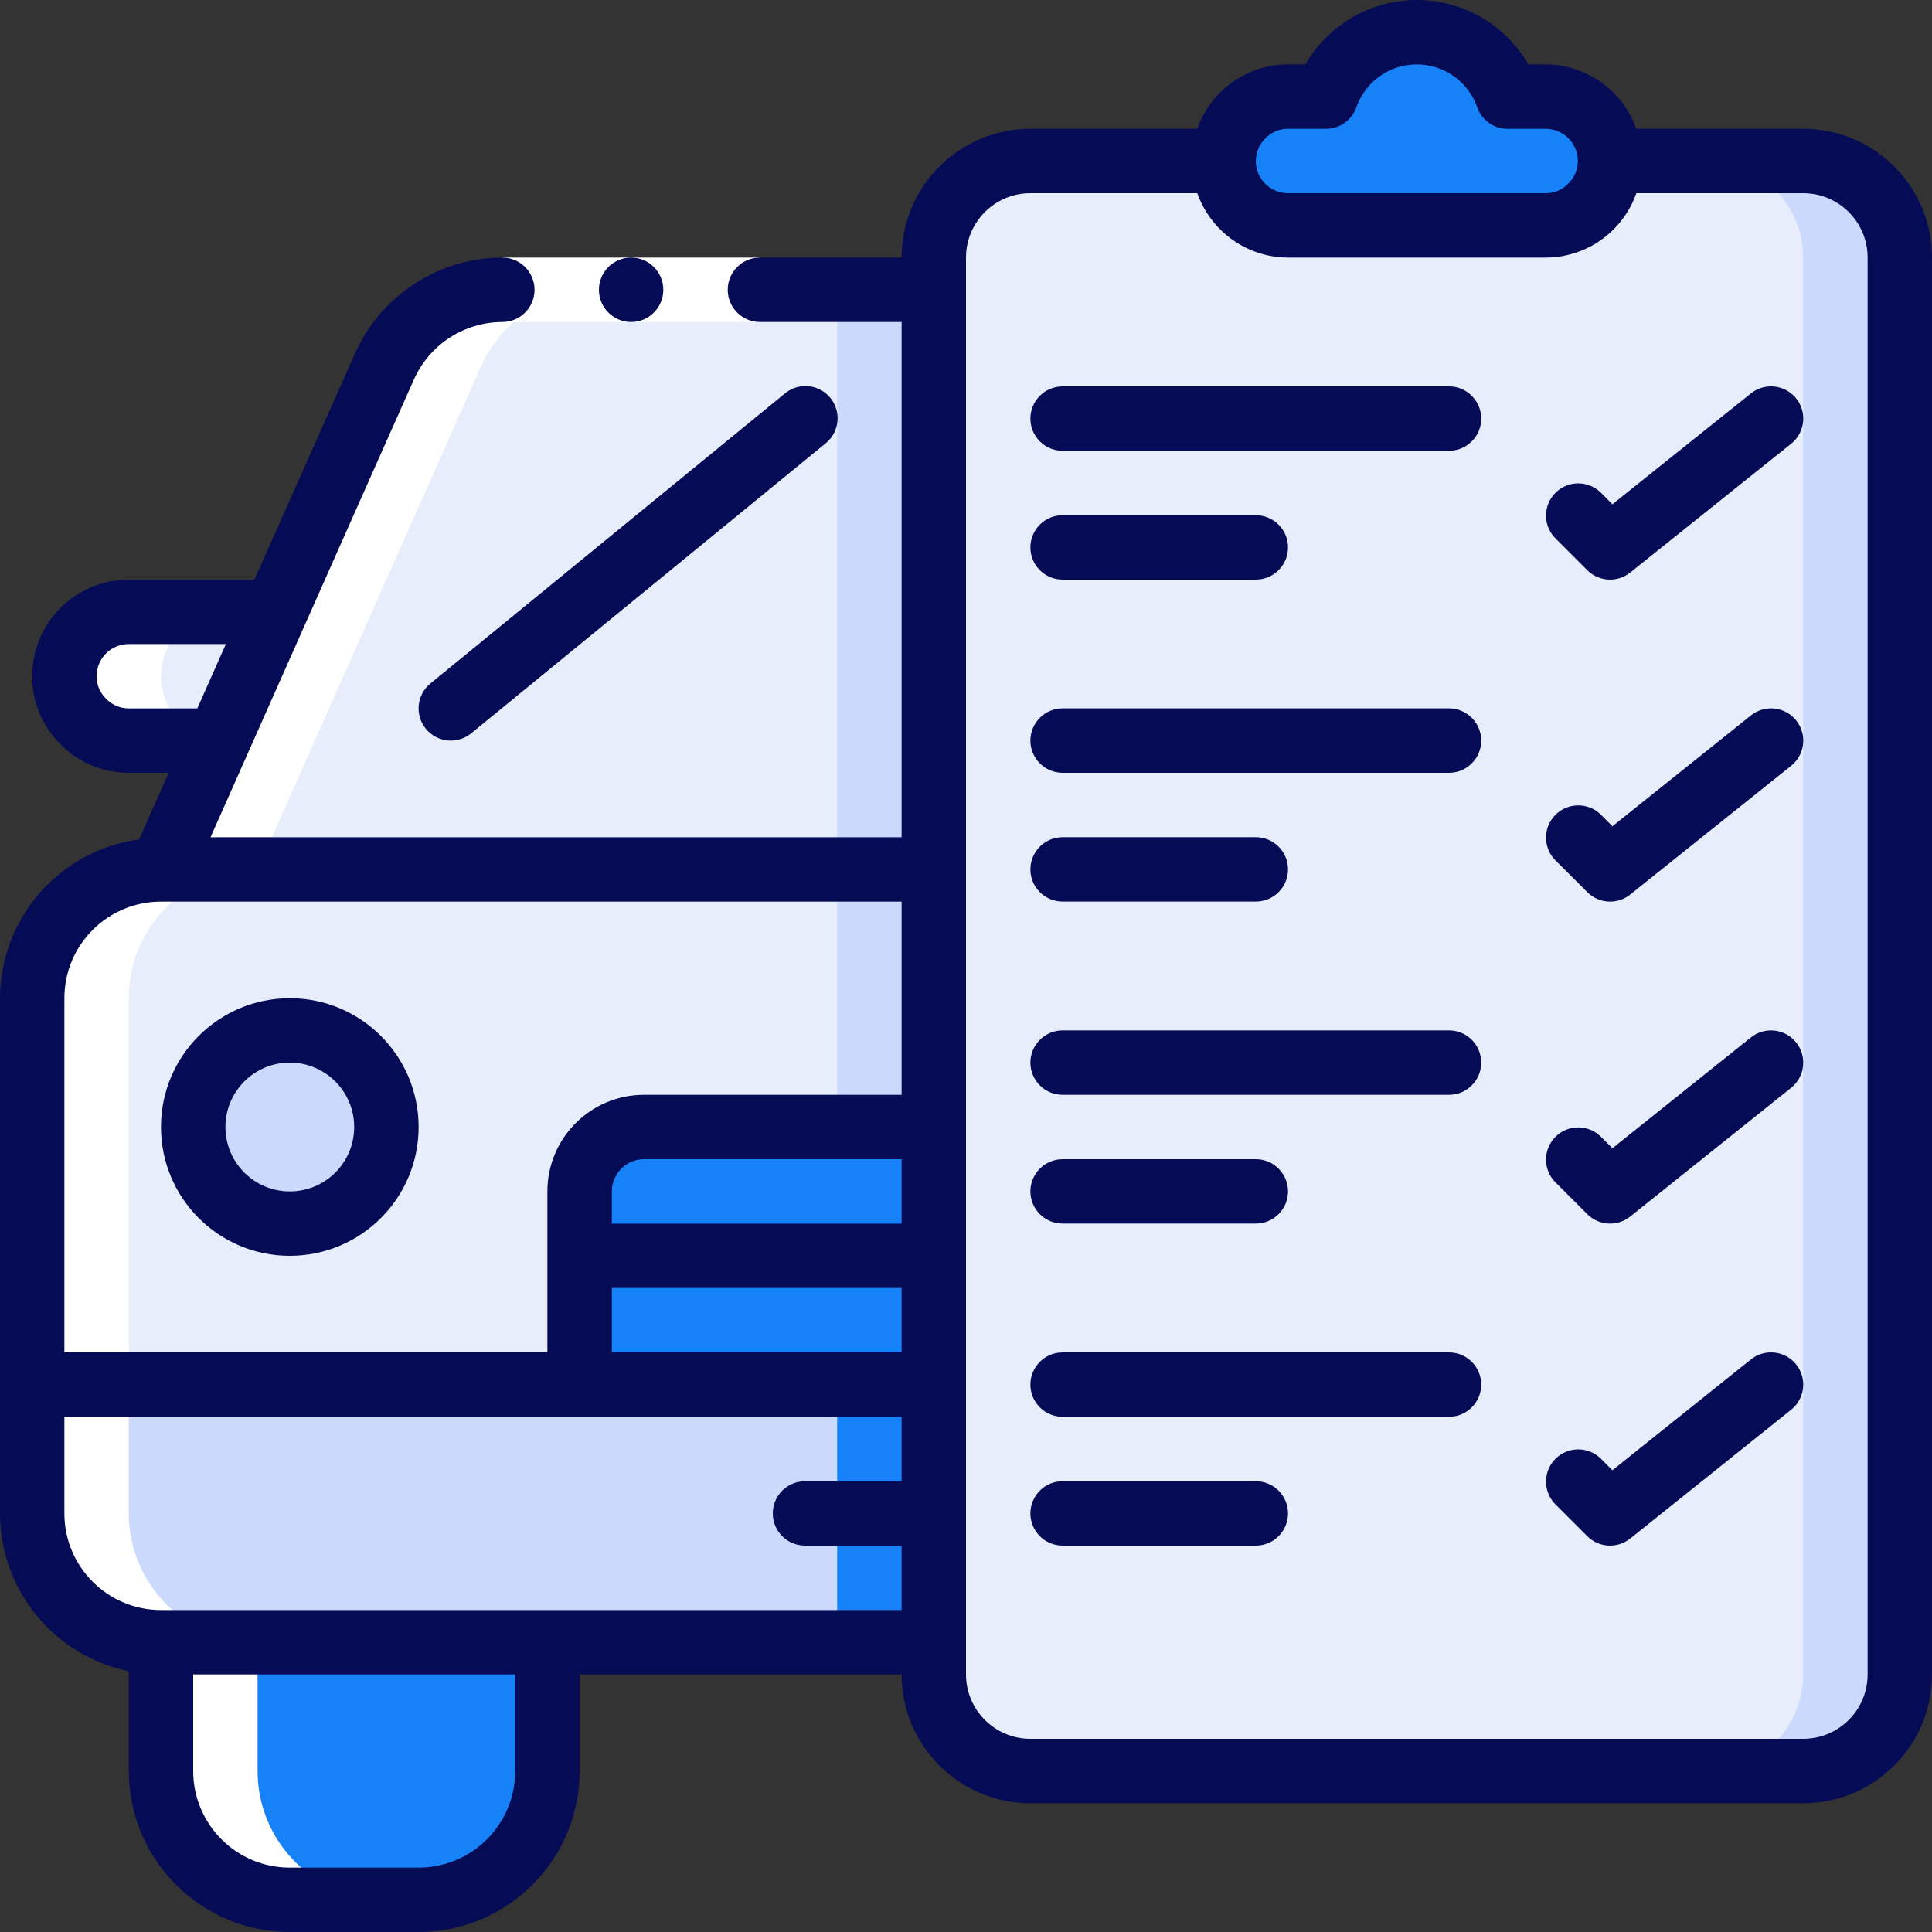 <svg width="40" height="40" viewBox="0 0 40 40" fill="none" xmlns="http://www.w3.org/2000/svg">
<rect x="0" y="0" width="40" height="40" fill="#333333" stroke="none"/>
<path d="M19.333 28.666V34H3.333C1.861 34 0.667 32.806 0.667 31.333V28.666H19.333Z" fill="#CAD9FC"/>
<path d="M17.333 28.666H19.333V34H17.333V28.666Z" fill="#1781F8"/>
<path d="M19.333 18V23.333H13.333C12.598 23.335 12.002 23.931 12 24.666V28.666H0.667V20.666C0.667 19.194 1.861 18 3.333 18H19.333Z" fill="#E8EDFC"/>
<path d="M17.333 18H19.333V23.333H17.333V18Z" fill="#CAD9FC"/>
<path d="M12 26H19.333V28.666H12V26Z" fill="#1781F8"/>
<path d="M19.333 23.333V26H12V24.666C12.002 23.931 12.598 23.335 13.333 23.333H19.333Z" fill="#1781F8"/>
<path d="M3.333 34H11.333V36.667C11.333 38.139 10.139 39.333 8.667 39.333H6C4.527 39.333 3.333 38.139 3.333 36.667V34Z" fill="#1781F8"/>
<path d="M6 25.333C7.105 25.333 8 24.438 8 23.333C8 22.229 7.105 21.333 6 21.333C4.895 21.333 4 22.229 4 23.333C4 24.438 4.895 25.333 6 25.333Z" fill="#CAD9FC"/>
<path d="M19.333 6V18H3.333L7.96 7.586C8.389 6.622 9.345 6.001 10.4 6H19.333Z" fill="#E8EDFC"/>
<path d="M17.333 6H19.333V18H17.333V6Z" fill="#CAD9FC"/>
<path d="M5.699 12.667H2.667C1.931 12.669 1.336 13.264 1.333 14C1.339 14.734 1.933 15.328 2.667 15.333H4.52L5.699 12.667Z" fill="#E8EDFC"/>
<path d="M39.333 5.333V34.666C39.333 35.771 38.438 36.666 37.333 36.666H21.333C20.229 36.666 19.333 35.771 19.333 34.666V5.333C19.333 4.229 20.229 3.333 21.333 3.333H25.333C25.336 4.069 25.931 4.664 26.667 4.666H32C32.734 4.661 33.328 4.067 33.333 3.333H37.333C38.438 3.333 39.333 4.229 39.333 5.333Z" fill="#E8EDFC"/>
<path d="M37.333 3.333H35.333C36.438 3.333 37.333 4.229 37.333 5.333V34.666C37.333 35.771 36.438 36.666 35.333 36.666H37.333C38.438 36.666 39.333 35.771 39.333 34.666V5.333C39.333 4.229 38.438 3.333 37.333 3.333Z" fill="#CAD9FC"/>
<path d="M33.333 3.333C33.328 4.067 32.734 4.661 32 4.667H26.667C25.931 4.664 25.336 4.069 25.333 3.333C25.339 2.599 25.933 2.005 26.667 2H27.453C27.733 1.201 28.487 0.666 29.333 0.666C30.18 0.666 30.934 1.201 31.213 2H32C32.736 2.002 33.331 2.598 33.333 3.333Z" fill="#1781F8"/>
<path d="M3.333 34V36.666C3.333 38.139 4.527 39.333 6 39.333H8C6.527 39.333 5.333 38.139 5.333 36.666V34H3.333Z" fill="white"/>
<path d="M3.726 14.94C3.473 14.693 3.331 14.353 3.333 14C3.335 13.264 3.931 12.668 4.667 12.666H2.667C1.931 12.668 1.335 13.264 1.333 14C1.338 14.734 1.932 15.328 2.667 15.333H4.518L3.333 18C1.861 18 0.667 19.194 0.667 20.666V31.333C0.667 32.806 1.861 34 3.333 34H5.333C3.861 34 2.667 32.806 2.667 31.333V20.666C2.667 19.194 3.861 18 5.333 18L6.518 15.333L7.7 12.666L9.96 7.586C10.389 6.622 11.345 6.001 12.4 6H10.4C9.345 6.001 8.389 6.622 7.96 7.586L4.528 15.311" fill="white"/>
<path d="M10.4 5.333H15.733V6.667H10.4V5.333Z" fill="white"/>
<path d="M36.25 8.146L33.383 10.44L33.139 10.195C32.877 9.943 32.461 9.946 32.204 10.203C31.947 10.46 31.943 10.876 32.196 11.138L32.863 11.805C33.103 12.045 33.485 12.066 33.751 11.854L37.084 9.187C37.27 9.038 37.362 8.802 37.327 8.566C37.291 8.33 37.132 8.132 36.91 8.045C36.688 7.959 36.436 7.997 36.25 8.146Z" fill="#060B56"/>
<path d="M6 26C7.473 26 8.667 24.806 8.667 23.333C8.667 21.861 7.473 20.667 6 20.667C4.527 20.667 3.333 21.861 3.333 23.333C3.333 24.806 4.527 26 6 26ZM6 22C6.736 22 7.333 22.597 7.333 23.333C7.333 24.07 6.736 24.667 6 24.667C5.264 24.667 4.667 24.07 4.667 23.333C4.667 22.597 5.264 22 6 22Z" fill="#060B56"/>
<path d="M13.067 6.667C13.435 6.667 13.733 6.368 13.733 6C13.733 5.632 13.435 5.333 13.067 5.333C12.698 5.333 12.4 5.632 12.4 6C12.4 6.368 12.698 6.667 13.067 6.667Z" fill="#060B56"/>
<path d="M8.817 15.089C9.05 15.373 9.47 15.416 9.755 15.183L17.089 9.183C17.277 9.033 17.371 8.794 17.333 8.556C17.296 8.318 17.133 8.119 16.907 8.035C16.682 7.951 16.429 7.995 16.245 8.151L8.911 14.151C8.626 14.384 8.584 14.804 8.817 15.089Z" fill="#060B56"/>
<path d="M37.333 2.667H33.877C33.596 1.871 32.844 1.337 32 1.333H31.641C31.165 0.509 30.285 0 29.333 0C28.381 0 27.502 0.509 27.026 1.333H26.667C25.821 1.335 25.069 1.869 24.788 2.667H21.333C19.861 2.667 18.667 3.861 18.667 5.333H15.733C15.365 5.333 15.067 5.632 15.067 6C15.067 6.368 15.365 6.667 15.733 6.667H18.667V17.334H4.359C5.093 15.687 7.209 10.91 8.569 7.859C8.891 7.136 9.608 6.669 10.4 6.667C10.768 6.667 11.067 6.368 11.067 6C11.067 5.632 10.768 5.333 10.4 5.333C9.082 5.337 7.888 6.113 7.351 7.316L5.267 12H2.667C1.562 12 0.667 12.896 0.667 14C0.663 14.528 0.873 15.034 1.249 15.404C1.62 15.788 2.132 16.003 2.667 16H3.492L2.879 17.38C1.234 17.603 0.005 19.006 0 20.667V31.334C0.002 32.917 1.116 34.281 2.667 34.6V36.667C2.669 38.507 4.16 39.998 6 40H8.667C10.507 39.998 11.998 38.507 12 36.667V34.667H18.667C18.667 36.139 19.861 37.334 21.333 37.334H37.333C38.806 37.334 40 36.139 40 34.667V5.333C40 3.861 38.806 2.667 37.333 2.667ZM26.205 2.858C26.326 2.734 26.493 2.665 26.667 2.667H27.453C27.738 2.667 27.992 2.486 28.084 2.216C28.271 1.687 28.772 1.333 29.333 1.333C29.895 1.333 30.395 1.687 30.583 2.216C30.675 2.486 30.928 2.667 31.213 2.667H32C32.368 2.667 32.667 2.965 32.667 3.333C32.667 3.513 32.593 3.685 32.462 3.809C32.34 3.933 32.174 4.002 32 4H26.667C26.299 4 26 3.702 26 3.333C26 3.154 26.074 2.982 26.205 2.858ZM18.667 25.334H12.667V24.667C12.667 24.299 12.965 24 13.333 24H18.667V25.334ZM12.667 26.667H18.667V28H12.667V26.667ZM2.667 14.667C2.487 14.667 2.315 14.593 2.192 14.462C2.068 14.341 1.998 14.174 2 14C2 13.632 2.298 13.334 2.667 13.334H4.677L4.085 14.667H2.667ZM3.333 18.667H18.667V22.667H13.333C12.229 22.667 11.333 23.562 11.333 24.667V28H1.333V20.667C1.333 19.562 2.229 18.667 3.333 18.667ZM10.667 36.667C10.667 37.771 9.771 38.667 8.667 38.667H6C4.895 38.667 4 37.771 4 36.667V34.667H10.667V36.667ZM3.333 33.334C2.229 33.334 1.333 32.438 1.333 31.334V29.334H18.667V30.667H16.667C16.299 30.667 16 30.965 16 31.334C16 31.702 16.299 32 16.667 32H18.667V33.334H3.333ZM38.667 34.667C38.667 35.403 38.07 36 37.333 36H21.333C20.597 36 20 35.403 20 34.667V5.333C20 4.597 20.597 4 21.333 4H24.789C25.071 4.796 25.822 5.33 26.667 5.333H32C32.845 5.332 33.598 4.798 33.879 4H37.333C38.07 4 38.667 4.597 38.667 5.333V34.667Z" fill="#060B56"/>
<path d="M30 8H22C21.632 8 21.333 8.298 21.333 8.667C21.333 9.035 21.632 9.333 22 9.333H30C30.368 9.333 30.667 9.035 30.667 8.667C30.667 8.298 30.368 8 30 8Z" fill="#060B56"/>
<path d="M22 12H26C26.368 12 26.667 11.702 26.667 11.333C26.667 10.965 26.368 10.667 26 10.667H22C21.632 10.667 21.333 10.965 21.333 11.333C21.333 11.702 21.632 12 22 12Z" fill="#060B56"/>
<path d="M36.25 14.813L33.383 17.107L33.139 16.862C32.877 16.609 32.461 16.613 32.204 16.87C31.947 17.127 31.943 17.543 32.196 17.805L32.863 18.471C33.103 18.712 33.485 18.733 33.751 18.521L37.084 15.854C37.27 15.705 37.362 15.468 37.327 15.233C37.291 14.997 37.132 14.799 36.91 14.712C36.688 14.626 36.436 14.664 36.25 14.813Z" fill="#060B56"/>
<path d="M30 14.666H22C21.632 14.666 21.333 14.965 21.333 15.333C21.333 15.701 21.632 16 22 16H30C30.368 16 30.667 15.701 30.667 15.333C30.667 14.965 30.368 14.666 30 14.666Z" fill="#060B56"/>
<path d="M22 18.666H26C26.368 18.666 26.667 18.368 26.667 18C26.667 17.632 26.368 17.333 26 17.333H22C21.632 17.333 21.333 17.632 21.333 18C21.333 18.368 21.632 18.666 22 18.666Z" fill="#060B56"/>
<path d="M36.25 21.48L33.383 23.773L33.139 23.529C32.877 23.276 32.461 23.28 32.204 23.537C31.947 23.794 31.943 24.21 32.196 24.471L32.863 25.138C33.103 25.378 33.485 25.4 33.751 25.188L37.084 22.521C37.371 22.291 37.418 21.871 37.188 21.584C36.958 21.296 36.538 21.249 36.25 21.48Z" fill="#060B56"/>
<path d="M30 21.333H22C21.632 21.333 21.333 21.632 21.333 22C21.333 22.368 21.632 22.667 22 22.667H30C30.368 22.667 30.667 22.368 30.667 22C30.667 21.632 30.368 21.333 30 21.333Z" fill="#060B56"/>
<path d="M22 25.333H26C26.368 25.333 26.667 25.035 26.667 24.667C26.667 24.299 26.368 24 26 24H22C21.632 24 21.333 24.299 21.333 24.667C21.333 25.035 21.632 25.333 22 25.333Z" fill="#060B56"/>
<path d="M36.25 28.146L33.383 30.44L33.139 30.195C32.877 29.942 32.461 29.946 32.204 30.203C31.947 30.46 31.943 30.876 32.196 31.138L32.863 31.805C33.103 32.045 33.485 32.066 33.751 31.854L37.084 29.187C37.371 28.957 37.418 28.537 37.188 28.25C36.958 27.962 36.538 27.916 36.25 28.146Z" fill="#060B56"/>
<path d="M30 28H22C21.632 28 21.333 28.299 21.333 28.667C21.333 29.035 21.632 29.333 22 29.333H30C30.368 29.333 30.667 29.035 30.667 28.667C30.667 28.299 30.368 28 30 28Z" fill="#060B56"/>
<path d="M26 30.667H22C21.632 30.667 21.333 30.965 21.333 31.333C21.333 31.702 21.632 32 22 32H26C26.368 32 26.667 31.702 26.667 31.333C26.667 30.965 26.368 30.667 26 30.667Z" fill="#060B56"/>
</svg>
